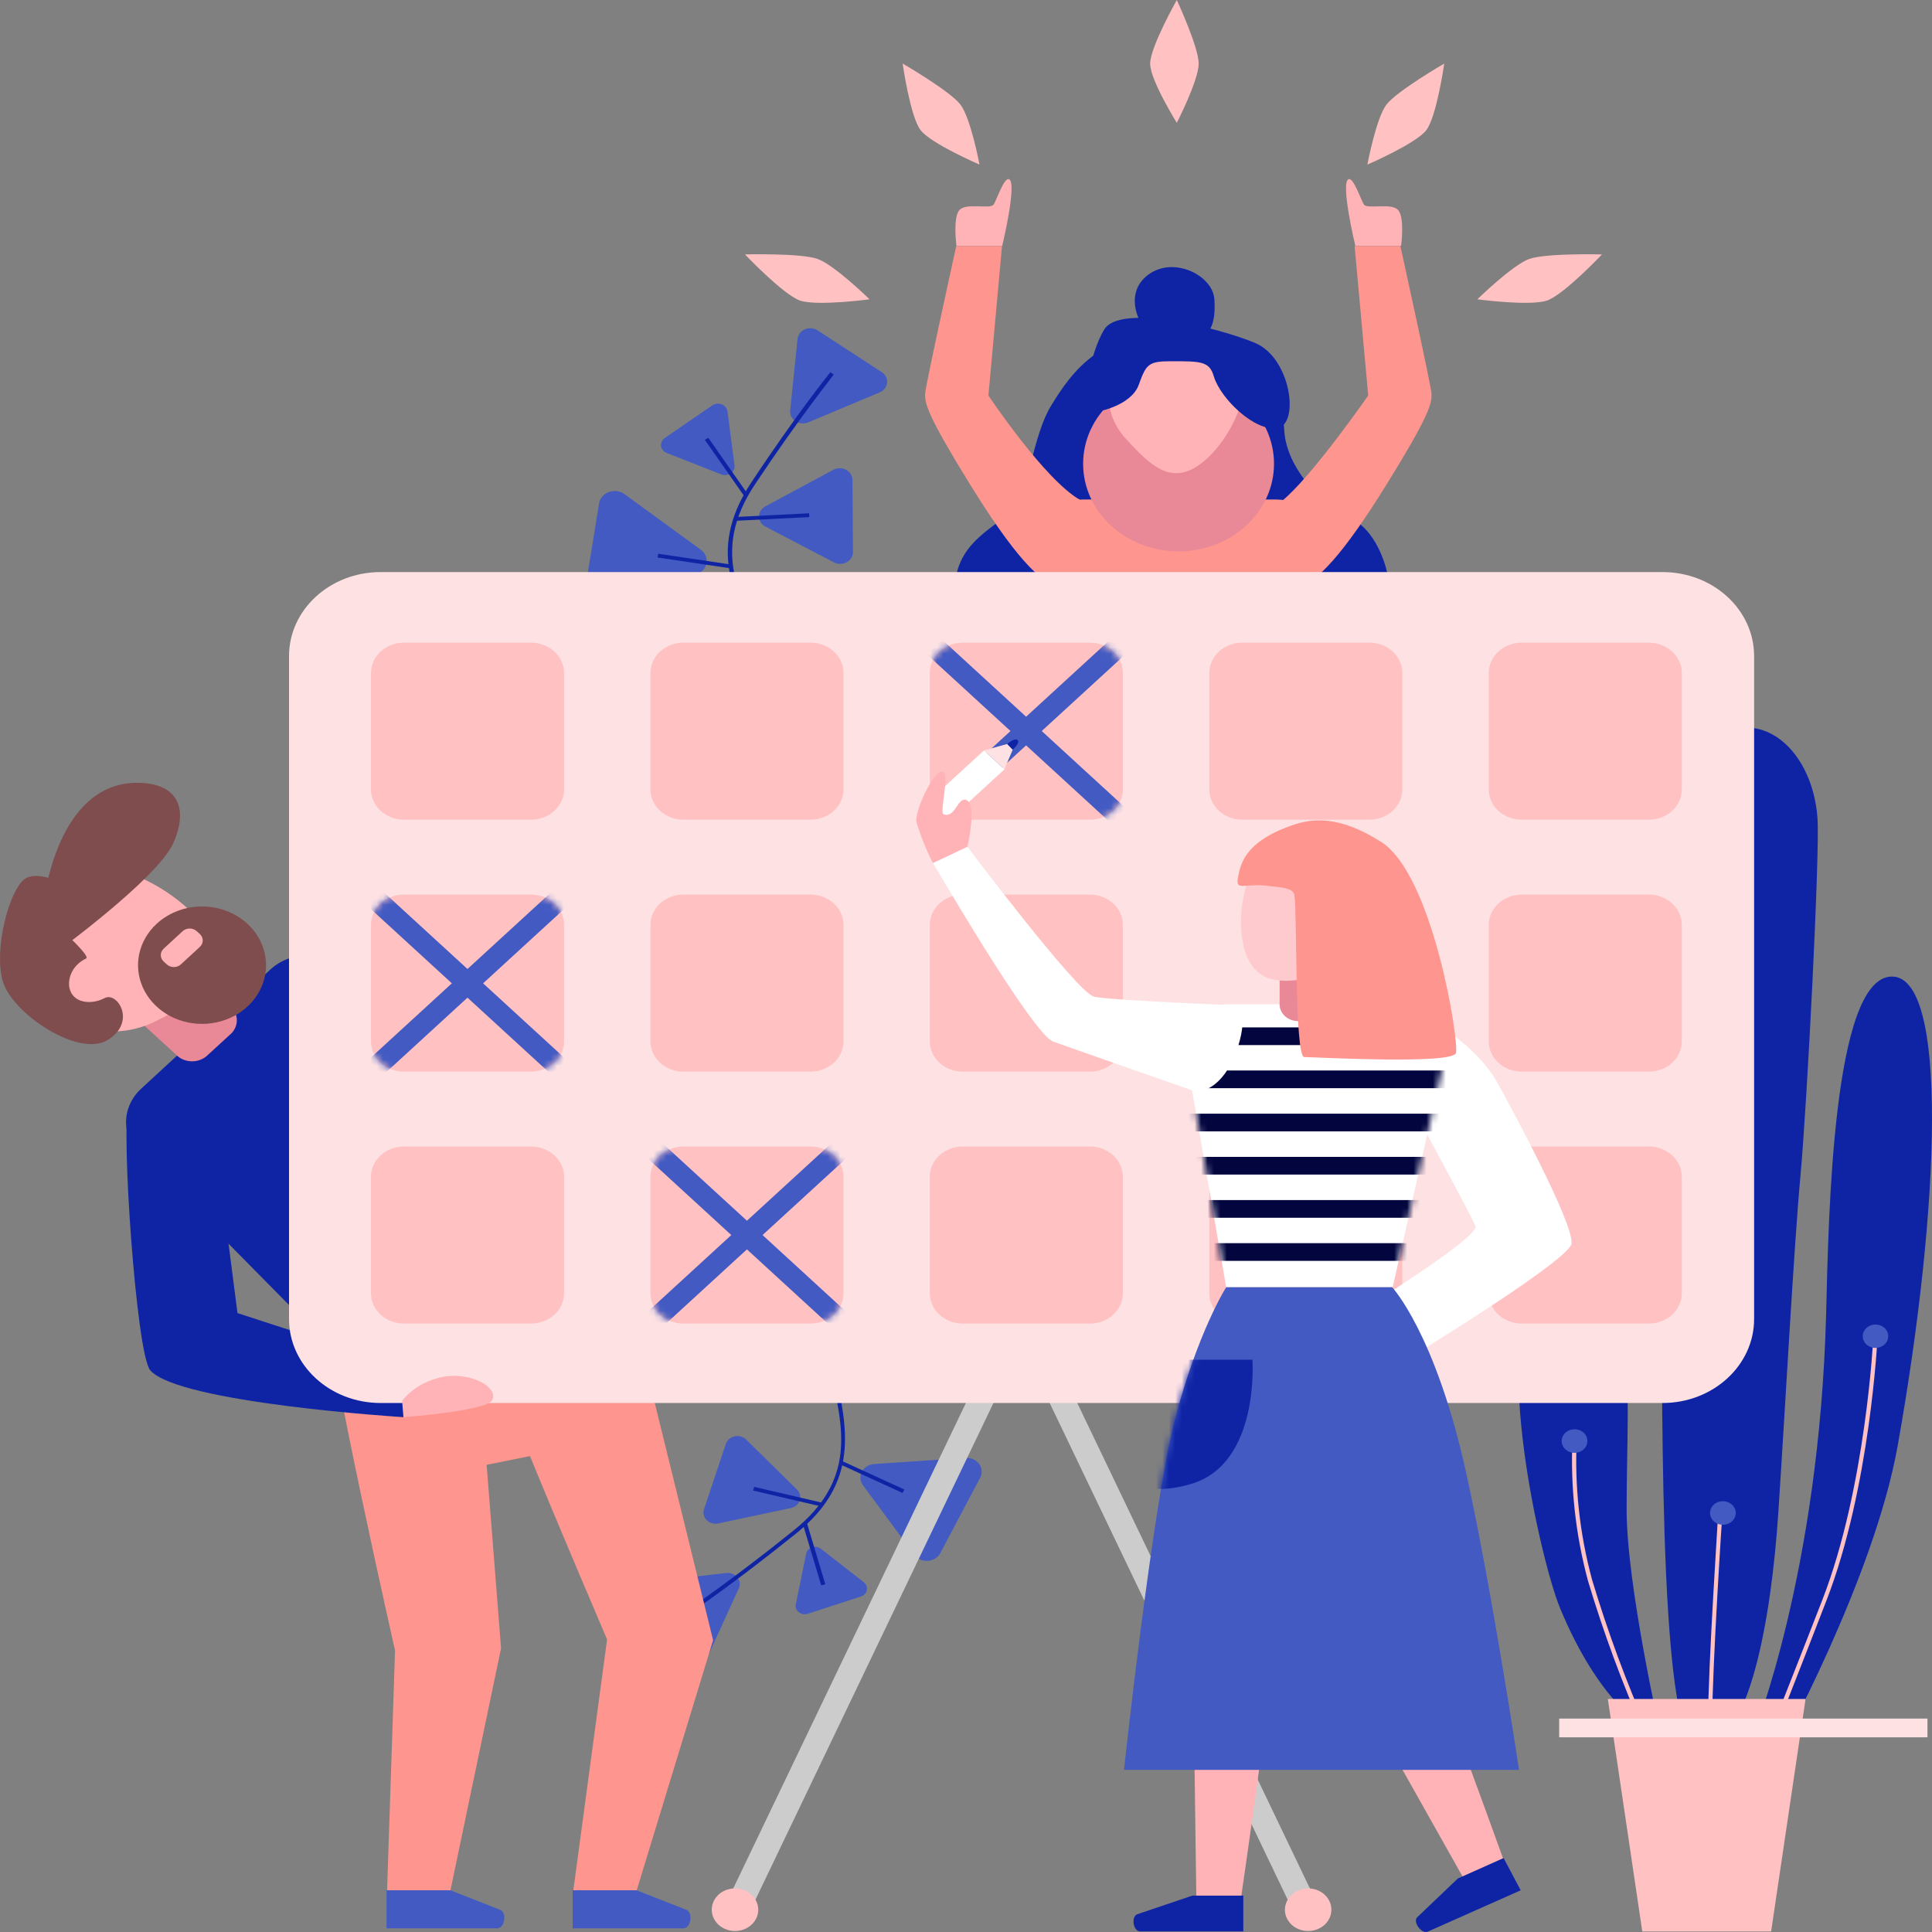 <svg width="300" height="300" viewBox="0 0 300 300" fill="none" xmlns="http://www.w3.org/2000/svg">
<rect x="0" y="0" width="300" height="300" fill="#808080" stroke="none"/>
<path d="M257.864 269.399C255.222 268.912 248.07 263.815 242.255 249.736C238.92 241.685 229.545 200.203 242.255 197.293C254.964 194.382 252.58 215.227 252.58 234.432C252.58 246.132 257.864 269.399 257.864 269.399Z" fill="#0E24A5"/>
<path d="M263.694 271.365C257.009 270.966 258.395 208.979 257.863 194.412C257.331 179.846 254.158 125.467 263.163 116.721C272.167 107.976 281.429 115.746 282.219 127.063C282.605 132.425 280.608 171.381 279.577 182.55C278.546 193.718 277.193 218.965 276.13 234.979C275.067 250.993 271.636 271.823 263.694 271.365Z" fill="#0E24A5"/>
<path d="M276.131 272.073C276.131 272.073 290.967 245.231 294.672 224.49C301.292 187.336 302.613 151.172 293.609 151.644C284.604 152.117 283.944 188.577 283.557 204.088C282.494 244.389 272.169 269.636 272.169 269.636L276.131 272.073Z" fill="#0E24A5"/>
<path d="M274.859 270.95L274.247 270.744C274.247 270.611 279.53 257.315 282.977 248.422C289.759 230.945 290.886 207.707 290.903 207.471H291.547C291.547 207.707 290.419 231.019 283.589 248.584C280.142 257.522 274.907 270.818 274.859 270.95Z" fill="#FFC1C1"/>
<path d="M265.869 267.213H265.225C265.225 258.926 266.836 234.713 266.836 234.417H267.496C267.448 234.698 265.869 258.94 265.869 267.213Z" fill="#FFC1C1"/>
<path d="M255.319 269.149C251.906 261.407 248.986 253.49 246.572 245.438C244.646 238.261 243.838 230.87 244.172 223.485H244.832C244.488 230.805 245.286 238.133 247.2 245.246C249.608 253.272 252.518 261.164 255.915 268.883L255.319 269.149Z" fill="#FFC1C1"/>
<path d="M269.527 234.919C269.53 235.282 269.415 235.638 269.198 235.941C268.98 236.244 268.669 236.481 268.305 236.622C267.94 236.763 267.538 236.802 267.149 236.733C266.761 236.664 266.403 236.49 266.122 236.235C265.842 235.979 265.65 235.653 265.571 235.297C265.493 234.941 265.532 234.572 265.682 234.237C265.833 233.901 266.089 233.614 266.418 233.412C266.747 233.21 267.133 233.102 267.529 233.102C268.056 233.102 268.562 233.293 268.936 233.634C269.31 233.974 269.522 234.436 269.527 234.919Z" fill="#425AC2"/>
<path d="M246.49 223.751C246.494 224.115 246.379 224.471 246.16 224.774C245.942 225.078 245.63 225.315 245.265 225.455C244.899 225.596 244.496 225.633 244.107 225.563C243.718 225.493 243.361 225.318 243.081 225.061C242.8 224.804 242.61 224.476 242.533 224.12C242.457 223.763 242.498 223.393 242.651 223.058C242.804 222.723 243.062 222.437 243.393 222.237C243.724 222.036 244.113 221.931 244.509 221.934C244.769 221.934 245.027 221.981 245.267 222.072C245.508 222.164 245.726 222.297 245.91 222.466C246.094 222.635 246.24 222.835 246.34 223.056C246.439 223.276 246.49 223.512 246.49 223.751Z" fill="#425AC2"/>
<path d="M293.205 207.486C293.205 207.846 293.089 208.197 292.872 208.496C292.654 208.795 292.344 209.028 291.982 209.165C291.62 209.303 291.222 209.339 290.838 209.268C290.453 209.198 290.1 209.025 289.823 208.771C289.546 208.517 289.357 208.193 289.281 207.841C289.204 207.488 289.244 207.123 289.394 206.791C289.543 206.459 289.797 206.175 290.123 205.975C290.449 205.776 290.832 205.669 291.224 205.669C291.75 205.669 292.253 205.861 292.625 206.201C292.997 206.542 293.205 207.004 293.205 207.486Z" fill="#425AC2"/>
<path d="M136.601 60.924L125.486 65.592C125.17 65.723 124.821 65.775 124.476 65.744C124.13 65.712 123.8 65.598 123.517 65.413C123.235 65.227 123.011 64.977 122.867 64.687C122.724 64.397 122.666 64.077 122.7 63.76L123.843 52.621C123.875 52.303 123.997 51.997 124.199 51.736C124.4 51.475 124.673 51.267 124.99 51.133C125.307 51 125.657 50.946 126.005 50.976C126.352 51.007 126.684 51.121 126.968 51.307L136.923 57.792C137.206 57.977 137.431 58.227 137.576 58.516C137.721 58.806 137.78 59.126 137.747 59.443C137.714 59.76 137.591 60.064 137.39 60.324C137.189 60.584 136.917 60.791 136.601 60.924Z" fill="#425AC2"/>
<path d="M96.974 76.731L108.797 85.344C109.137 85.586 109.401 85.906 109.562 86.272C109.722 86.638 109.774 87.037 109.712 87.428C109.65 87.818 109.475 88.186 109.207 88.495C108.939 88.804 108.586 89.042 108.185 89.184L94.123 94.281C93.723 94.426 93.288 94.471 92.863 94.412C92.438 94.354 92.037 94.194 91.701 93.949C91.365 93.703 91.105 93.381 90.947 93.014C90.79 92.647 90.741 92.248 90.805 91.858L93.027 78.149C93.092 77.76 93.267 77.393 93.535 77.085C93.803 76.778 94.155 76.54 94.555 76.396C94.955 76.253 95.388 76.208 95.813 76.267C96.238 76.325 96.638 76.486 96.974 76.731Z" fill="#425AC2"/>
<path d="M112.954 63.834L114.05 72.181C114.096 72.424 114.07 72.674 113.973 72.904C113.877 73.134 113.714 73.336 113.502 73.487C113.291 73.639 113.038 73.735 112.771 73.765C112.504 73.796 112.233 73.758 111.988 73.658L103.547 70.349C103.305 70.256 103.094 70.106 102.936 69.914C102.778 69.722 102.678 69.495 102.647 69.257C102.616 69.018 102.655 68.775 102.759 68.555C102.863 68.334 103.03 68.143 103.241 68L110.586 62.963C110.791 62.819 111.032 62.726 111.287 62.694C111.542 62.662 111.802 62.691 112.041 62.779C112.28 62.867 112.49 63.011 112.65 63.196C112.811 63.381 112.915 63.601 112.954 63.834Z" fill="#425AC2"/>
<path d="M129.465 87.308L118.849 81.768C118.548 81.609 118.298 81.379 118.125 81.103C117.951 80.827 117.859 80.514 117.859 80.195C117.859 79.876 117.951 79.563 118.125 79.287C118.298 79.011 118.548 78.781 118.849 78.622L129.384 72.964C129.683 72.799 130.024 72.709 130.373 72.705C130.722 72.701 131.066 72.782 131.369 72.94C131.673 73.098 131.925 73.327 132.1 73.604C132.274 73.88 132.366 74.195 132.364 74.515L132.445 85.713C132.45 86.035 132.362 86.352 132.189 86.632C132.016 86.913 131.766 87.146 131.463 87.308C131.159 87.471 130.815 87.556 130.464 87.556C130.113 87.556 129.768 87.471 129.465 87.308Z" fill="#425AC2"/>
<path d="M120.718 104.298L119.349 102.037C114.275 93.646 109.474 85.787 116.642 74.944C123.811 64.1 128.885 57.881 128.933 57.807L129.465 58.162C129.465 58.236 124.342 64.529 117.206 75.254C110.231 85.743 114.935 93.513 119.929 101.757C120.38 102.495 120.831 103.249 121.282 104.017L120.718 104.298Z" fill="#0E24A5"/>
<path d="M109.989 67.983L109.447 68.302L115.599 77.092L116.141 76.772L109.989 67.983Z" fill="#0E24A5"/>
<path d="M102.209 85.988L102.107 86.571L113.349 88.237L113.452 87.654L102.209 85.988Z" fill="#0E24A5"/>
<path d="M125.63 79.703L114.259 80.275L114.294 80.865L125.665 80.293L125.63 79.703Z" fill="#0E24A5"/>
<path d="M101.227 245.6L112.745 244.256C113.073 244.217 113.406 244.258 113.711 244.375C114.017 244.492 114.283 244.68 114.484 244.921C114.684 245.162 114.813 245.447 114.855 245.748C114.898 246.049 114.853 246.355 114.726 246.635L110.232 256.459C110.102 256.735 109.895 256.975 109.633 257.155C109.37 257.335 109.061 257.45 108.736 257.487C108.411 257.524 108.08 257.483 107.778 257.368C107.475 257.252 107.21 257.066 107.01 256.828L99.987 248.363C99.787 248.123 99.659 247.839 99.615 247.539C99.572 247.239 99.616 246.934 99.741 246.655C99.867 246.375 100.07 246.131 100.331 245.946C100.592 245.761 100.901 245.642 101.227 245.6Z" fill="#425AC2"/>
<path d="M142.078 241.553L134.024 230.665C133.796 230.365 133.657 230.016 133.619 229.652C133.582 229.288 133.647 228.922 133.809 228.587C133.971 228.253 134.224 227.963 134.544 227.745C134.863 227.527 135.239 227.388 135.634 227.341L149.939 226.381C150.346 226.355 150.753 226.427 151.12 226.591C151.488 226.754 151.802 227.003 152.032 227.312C152.261 227.621 152.399 227.981 152.43 228.354C152.461 228.727 152.385 229.101 152.21 229.439L145.96 241.257C145.774 241.568 145.508 241.831 145.184 242.024C144.86 242.216 144.49 242.332 144.105 242.362C143.721 242.391 143.334 242.332 142.981 242.191C142.627 242.05 142.317 241.831 142.078 241.553Z" fill="#425AC2"/>
<path d="M123.57 249.116L125.18 241.257C125.222 241.032 125.328 240.821 125.489 240.646C125.649 240.471 125.857 240.338 126.091 240.261C126.326 240.185 126.579 240.166 126.824 240.209C127.068 240.252 127.296 240.353 127.484 240.504L134.121 245.689C134.31 245.837 134.454 246.029 134.537 246.245C134.62 246.46 134.64 246.692 134.594 246.917C134.548 247.141 134.439 247.351 134.276 247.525C134.114 247.698 133.905 247.829 133.669 247.905L125.454 250.579C125.219 250.659 124.964 250.68 124.717 250.64C124.47 250.6 124.238 250.501 124.046 250.352C123.855 250.203 123.71 250.011 123.626 249.793C123.542 249.576 123.523 249.343 123.57 249.116Z" fill="#425AC2"/>
<path d="M115.854 223.529L123.763 231.315C123.99 231.535 124.15 231.806 124.225 232.101C124.301 232.396 124.29 232.704 124.193 232.994C124.097 233.284 123.918 233.545 123.675 233.751C123.433 233.957 123.135 234.1 122.812 234.166L111.537 236.559C111.215 236.626 110.879 236.615 110.564 236.526C110.248 236.437 109.964 236.274 109.739 236.053C109.514 235.831 109.356 235.56 109.281 235.265C109.207 234.97 109.218 234.662 109.314 234.373L112.712 224.194C112.81 223.909 112.987 223.652 113.226 223.449C113.465 223.246 113.758 223.104 114.075 223.037C114.393 222.97 114.724 222.98 115.036 223.066C115.348 223.152 115.63 223.312 115.854 223.529Z" fill="#425AC2"/>
<path d="M107.218 250.431L106.848 249.944C106.848 249.944 113.452 245.512 123.246 237.638C133.04 229.764 130.93 221.669 128.948 212.908L128.417 210.5L129.061 210.397L129.593 212.79C131.606 221.654 133.507 230.163 123.665 238.081C113.823 246 107.299 250.387 107.218 250.431Z" fill="#0E24A5"/>
<path d="M125.287 236.436L124.65 236.596L127.516 246.17L128.153 246.009L125.287 236.436Z" fill="#0E24A5"/>
<path d="M130.744 226.861L130.457 227.389L140.141 231.824L140.429 231.295L130.744 226.861Z" fill="#0E24A5"/>
<path d="M117.107 230.88L116.949 231.453L127.439 233.9L127.598 233.327L117.107 230.88Z" fill="#0E24A5"/>
<path d="M249.664 263.815H280.367L275.019 299.92H255.012L249.664 263.815Z" fill="#FFC1C1"/>
<path d="M95.765 193.836L110.73 254.685L98.842 293.612H89.016L94.267 254.582C94.267 254.582 86.294 235.924 82.299 226.1L75.566 227.459L77.805 255.941L69.928 293.612H60.102L61.342 256.296C61.342 256.296 50.727 209.318 50.872 203.409C50.598 202.478 95.765 193.836 95.765 193.836Z" fill="#FE958E"/>
<path d="M99.52 202.759L53.112 210.987L22.506 179.964C21.637 179.308 20.928 178.491 20.424 177.568C19.921 176.644 19.634 175.634 19.582 174.602C19.531 173.571 19.715 172.541 20.125 171.579C20.534 170.617 21.159 169.744 21.958 169.017L41.965 150.566C42.752 149.828 43.699 149.25 44.745 148.868C45.791 148.487 46.912 148.311 48.036 148.351C49.161 148.391 50.264 148.648 51.274 149.103C52.284 149.558 53.179 150.203 53.901 150.994L99.52 202.759Z" fill="#0E24A5"/>
<path d="M35.956 160.435L32.042 164.024C31.717 164.291 31.338 164.497 30.927 164.63C30.515 164.762 30.08 164.819 29.644 164.797C29.209 164.775 28.783 164.675 28.39 164.502C27.997 164.328 27.645 164.086 27.354 163.788L22.522 159.356C21.866 158.822 21.467 158.072 21.413 157.269C21.358 156.466 21.653 155.676 22.232 155.072L26.13 151.467C26.787 150.932 27.649 150.657 28.527 150.701C29.404 150.745 30.228 151.106 30.817 151.704L35.65 156.136C36.309 156.67 36.711 157.422 36.768 158.227C36.826 159.033 36.534 159.826 35.956 160.435Z" fill="#E98896"/>
<path d="M19.961 172.164C18.769 174.897 21.137 210.205 23.328 212.775C27.709 217.872 62.648 220.058 62.648 220.058V212.273L36.875 203.897L33.105 174.572C33.105 174.572 21.765 168.043 19.961 172.164Z" fill="#0E24A5"/>
<path d="M32.766 145.351C36.535 151.659 31.284 155.013 24.406 158.455C22.767 159.315 20.958 159.866 19.084 160.077C17.21 160.288 15.309 160.155 13.492 159.684C11.675 159.214 9.978 158.416 8.501 157.337C7.024 156.259 5.797 154.921 4.89 153.402C3.983 151.883 3.416 150.214 3.221 148.492C3.025 146.77 3.207 145.029 3.753 143.372C4.3 141.714 5.201 140.174 6.405 138.839C7.608 137.505 9.09 136.404 10.762 135.601C17.64 132.144 28.997 139.029 32.766 145.351Z" fill="#FFB3B6"/>
<path d="M7.96 148.454C7.96 148.454 24.245 136.635 26.855 131.036C29.287 125.703 27.789 121.626 21.394 121.552C13.179 121.464 8.781 129.411 7.058 138.364C6.478 141.363 7.96 148.454 7.96 148.454Z" fill="#7F4D4E"/>
<path d="M10.328 145.13C10.328 145.13 13.888 148.365 13.405 148.823C12.549 149.213 11.838 149.826 11.362 150.586C10.886 151.346 10.666 152.218 10.731 153.093C11.101 155.899 14.275 156.047 16.24 154.984C18.205 153.92 21.266 158.677 16.739 161.484C12.213 164.29 1.936 157.377 0.454 152.443C-1.028 147.508 1.388 138.305 3.821 136.503C6.253 134.7 12.632 138.497 12.632 138.497L10.328 145.13Z" fill="#7F4D4E"/>
<path d="M38.405 143.431C39.794 144.706 40.739 146.33 41.122 148.098C41.505 149.866 41.307 151.698 40.555 153.363C39.802 155.028 38.528 156.451 36.894 157.452C35.26 158.453 33.339 158.988 31.373 158.988C29.408 158.988 27.487 158.453 25.853 157.452C24.219 156.451 22.945 155.028 22.192 153.363C21.44 151.698 21.242 149.866 21.625 148.098C22.008 146.33 22.953 144.706 24.342 143.431C25.265 142.583 26.361 141.911 27.568 141.452C28.774 140.994 30.067 140.758 31.373 140.758C32.679 140.758 33.973 140.994 35.179 141.452C36.386 141.911 37.482 142.583 38.405 143.431Z" fill="#7F4D4E"/>
<path d="M28.358 144.596L25.416 147.31C24.814 147.865 24.817 148.763 25.423 149.315L25.902 149.753C26.508 150.305 27.487 150.302 28.089 149.747L31.031 147.034C31.633 146.479 31.631 145.581 31.025 145.028L30.545 144.591C29.94 144.039 28.96 144.041 28.358 144.596Z" fill="#FFB3B6"/>
<path d="M116.127 297.439L112.535 295.991L152.064 213.514L155.656 214.947L116.127 297.439Z" fill="#CCCCCC"/>
<path d="M117.739 296.478C117.751 297.132 117.552 297.776 117.166 298.326C116.78 298.877 116.225 299.31 115.571 299.571C114.916 299.832 114.192 299.909 113.49 299.793C112.788 299.677 112.139 299.372 111.625 298.918C111.112 298.464 110.757 297.88 110.605 297.24C110.453 296.601 110.512 295.934 110.773 295.325C111.034 294.716 111.486 294.192 112.073 293.819C112.659 293.445 113.352 293.24 114.066 293.228C115.022 293.216 115.944 293.551 116.632 294.16C117.32 294.768 117.717 295.602 117.739 296.478Z" fill="#FFC1C1"/>
<path d="M201.13 297.439L204.722 295.991L164.87 212.834L161.278 214.282L201.13 297.439Z" fill="#CCCCCC"/>
<path d="M199.52 296.479C199.507 297.133 199.706 297.776 200.092 298.327C200.478 298.877 201.033 299.31 201.688 299.572C202.342 299.833 203.066 299.91 203.768 299.794C204.471 299.678 205.119 299.373 205.633 298.919C206.147 298.464 206.502 297.88 206.653 297.241C206.805 296.601 206.747 295.935 206.485 295.326C206.224 294.717 205.772 294.193 205.186 293.819C204.6 293.446 203.906 293.24 203.193 293.229C202.238 293.221 201.318 293.557 200.631 294.165C199.944 294.773 199.545 295.604 199.52 296.479Z" fill="#FFC1C1"/>
<path d="M148.311 90.455C149.004 83.763 154.915 81.842 157.348 78.976C159.78 76.11 160.36 67.601 163.26 62.918C166.352 57.91 171.314 50.376 185.038 51.764C196.056 52.872 199.068 60.791 199.423 66.862C199.777 72.934 205.673 78.681 209.845 80.572C214.017 82.463 216.111 89.435 215.756 92.685C215.402 95.935 148.311 90.455 148.311 90.455Z" fill="#0E24A5"/>
<path d="M164.709 129.352H201.677L196.587 112.068L206.252 84.383C206.655 80.719 202.789 77.558 197.876 77.558H168.462C163.63 77.558 159.683 80.719 160.102 84.383L170.572 112.068L164.709 129.352Z" fill="#FE958E"/>
<path d="M164.629 91.135C161.632 90.825 157.187 85.831 150.647 75.254C144.107 64.676 143.543 62.623 143.656 61.101C143.768 59.58 148.488 38.203 148.488 38.203H155.592L153.482 61.412C153.482 61.412 162.212 74.545 167.77 77.662C170.863 79.464 164.629 91.135 164.629 91.135Z" fill="#FE958E"/>
<path d="M201.308 91.135C204.304 90.825 208.734 85.831 215.29 75.254C221.846 64.676 222.394 62.623 222.281 61.101C222.168 59.58 217.449 38.203 217.449 38.203H210.345L212.455 61.412C212.455 61.412 203.692 74.057 199.005 77.839C196.315 80.025 201.308 91.135 201.308 91.135Z" fill="#FE958E"/>
<path d="M183.008 85.61C191.193 85.61 197.828 79.525 197.828 72.019C197.828 64.512 191.193 58.427 183.008 58.427C174.823 58.427 168.188 64.512 168.188 72.019C168.188 79.525 174.823 85.61 183.008 85.61Z" fill="#E98896"/>
<path d="M258.153 88.83H59.103C51.248 88.83 44.88 94.671 44.88 101.875V204.813C44.88 212.017 51.248 217.857 59.103 217.857H258.153C266.009 217.857 272.377 212.017 272.377 204.813V101.875C272.377 94.671 266.009 88.83 258.153 88.83Z" fill="#FEE2E3"/>
<path d="M82.461 99.792H62.728C59.899 99.792 57.606 101.895 57.606 104.489V122.586C57.606 125.181 59.899 127.284 62.728 127.284H82.461C85.29 127.284 87.584 125.181 87.584 122.586V104.489C87.584 101.895 85.29 99.792 82.461 99.792Z" fill="#FFC1C1"/>
<path d="M125.856 99.792H106.123C103.294 99.792 101.001 101.895 101.001 104.489V122.586C101.001 125.181 103.294 127.284 106.123 127.284H125.856C128.685 127.284 130.978 125.181 130.978 122.586V104.489C130.978 101.895 128.685 99.792 125.856 99.792Z" fill="#FFC1C1"/>
<path d="M169.237 99.792H149.504C146.675 99.792 144.381 101.895 144.381 104.489V122.586C144.381 125.181 146.675 127.284 149.504 127.284H169.237C172.066 127.284 174.359 125.181 174.359 122.586V104.489C174.359 101.895 172.066 99.792 169.237 99.792Z" fill="#FFC1C1"/>
<path d="M212.631 99.792H192.899C190.07 99.792 187.776 101.895 187.776 104.489V122.586C187.776 125.181 190.07 127.284 192.899 127.284H212.631C215.46 127.284 217.754 125.181 217.754 122.586V104.489C217.754 101.895 215.46 99.792 212.631 99.792Z" fill="#FFC1C1"/>
<path d="M256.028 99.792H236.295C233.466 99.792 231.173 101.895 231.173 104.489V122.586C231.173 125.181 233.466 127.284 236.295 127.284H256.028C258.857 127.284 261.15 125.181 261.15 122.586V104.489C261.15 101.895 258.857 99.792 256.028 99.792Z" fill="#FFC1C1"/>
<path d="M82.461 138.91H62.728C59.899 138.91 57.606 141.014 57.606 143.608V161.705C57.606 164.3 59.899 166.403 62.728 166.403H82.461C85.29 166.403 87.584 164.3 87.584 161.705V143.608C87.584 141.014 85.29 138.91 82.461 138.91Z" fill="#FFC1C1"/>
<path d="M125.856 138.91H106.123C103.294 138.91 101.001 141.014 101.001 143.608V161.705C101.001 164.3 103.294 166.403 106.123 166.403H125.856C128.685 166.403 130.978 164.3 130.978 161.705V143.608C130.978 141.014 128.685 138.91 125.856 138.91Z" fill="#FFC1C1"/>
<path d="M169.237 138.91H149.504C146.675 138.91 144.381 141.014 144.381 143.608V161.705C144.381 164.3 146.675 166.403 149.504 166.403H169.237C172.066 166.403 174.359 164.3 174.359 161.705V143.608C174.359 141.014 172.066 138.91 169.237 138.91Z" fill="#FFC1C1"/>
<path d="M256.028 138.91H236.295C233.466 138.91 231.173 141.014 231.173 143.608V161.705C231.173 164.3 233.466 166.403 236.295 166.403H256.028C258.857 166.403 261.15 164.3 261.15 161.705V143.608C261.15 141.014 258.857 138.91 256.028 138.91Z" fill="#FFC1C1"/>
<path d="M82.461 178.029H62.728C59.899 178.029 57.606 180.132 57.606 182.727V200.824C57.606 203.418 59.899 205.522 62.728 205.522H82.461C85.29 205.522 87.584 203.418 87.584 200.824V182.727C87.584 180.132 85.29 178.029 82.461 178.029Z" fill="#FFC1C1"/>
<path d="M125.856 178.029H106.123C103.294 178.029 101.001 180.132 101.001 182.727V200.824C101.001 203.418 103.294 205.522 106.123 205.522H125.856C128.685 205.522 130.978 203.418 130.978 200.824V182.727C130.978 180.132 128.685 178.029 125.856 178.029Z" fill="#FFC1C1"/>
<path d="M169.237 178.029H149.504C146.675 178.029 144.381 180.132 144.381 182.727V200.824C144.381 203.418 146.675 205.522 149.504 205.522H169.237C172.066 205.522 174.359 203.418 174.359 200.824V182.727C174.359 180.132 172.066 178.029 169.237 178.029Z" fill="#FFC1C1"/>
<path d="M212.631 178.029H192.899C190.07 178.029 187.776 180.132 187.776 182.727V200.824C187.776 203.418 190.07 205.522 192.899 205.522H212.631C215.46 205.522 217.754 203.418 217.754 200.824V182.727C217.754 180.132 215.46 178.029 212.631 178.029Z" fill="#FFC1C1"/>
<path d="M256.028 178.029H236.295C233.466 178.029 231.173 180.132 231.173 182.727V200.824C231.173 203.418 233.466 205.522 236.295 205.522H256.028C258.857 205.522 261.15 203.418 261.15 200.824V182.727C261.15 180.132 258.857 178.029 256.028 178.029Z" fill="#FFC1C1"/>
<path d="M98.842 293.523H88.92V299.433H106.107C107.251 299.433 107.637 297.099 106.639 296.582L98.842 293.523Z" fill="#425AC2"/>
<path d="M69.929 293.523H60.022V299.433H77.21C78.337 299.433 78.74 297.099 77.741 296.582L69.929 293.523Z" fill="#425AC2"/>
<path d="M221.813 158.529C224.052 159.223 229.867 163.374 232.445 168.013C234.394 171.484 244.51 190.172 244.011 193.127C243.511 196.081 213.405 214.178 213.405 214.178L208.911 205.019C208.911 205.019 229.851 192.211 229.11 190.379C228.369 188.547 217.835 169.18 217.835 169.18L221.813 158.529Z" fill="white"/>
<path d="M202.855 222.836H184.781L185.764 294.455H192.739C192.739 294.455 198.022 258.424 200.019 238.51H202.548C202.887 233.28 202.887 228.08 202.855 222.836Z" fill="#FFB3B6"/>
<path d="M206.511 221.048L189.887 228.435C192.432 233.132 194.897 237.815 197.088 242.646L199.166 241.73L227.146 291.456L233.428 288.664C233.428 288.664 214.098 234.831 208.702 225.14C208.053 223.741 207.321 222.375 206.511 221.048Z" fill="#FFB3B6"/>
<path d="M216.256 199.878H190.402L183.798 161.734C183.443 158.617 186.713 155.943 190.885 155.943H217.786C221.958 155.943 225.244 158.617 224.89 161.734L216.256 199.878Z" fill="white"/>
<path d="M185.152 294.351H193.061V299.906H177.033C175.986 299.906 175.616 297.734 176.534 297.261L185.152 294.351Z" fill="#0E24A5"/>
<path d="M226.372 291.692L233.475 288.516L236.133 293.524L221.716 299.936C220.766 300.364 219.413 298.547 220.009 297.764L226.372 291.692Z" fill="#0E24A5"/>
<path d="M190.402 199.878H216.176C216.176 199.878 222.909 207.102 227.645 228.612C231.704 246.989 235.876 274.822 235.876 274.822H174.536C174.536 274.822 178.949 233.9 182.397 220.605C185.94 206.881 190.402 199.878 190.402 199.878Z" fill="#425AC2"/>
<mask id="mask0_1_339" style="mask-type:alpha" maskUnits="userSpaceOnUse" x="183" y="155" width="42" height="45">
<path d="M216.256 199.878H190.402L183.798 161.734C183.443 158.617 186.713 155.943 190.885 155.943H217.786C221.958 155.943 225.244 158.617 224.89 161.734L216.256 199.878Z" fill="white"/>
</mask>
<g mask="url(#mask0_1_339)">
<path d="M231.35 193.038H178.965V195.786H231.35V193.038Z" fill="#03053F"/>
<path d="M231.35 186.346H178.965V189.094H231.35V186.346Z" fill="#03053F"/>
<path d="M231.35 179.639H178.965V182.387H231.35V179.639Z" fill="#03053F"/>
<path d="M231.35 172.932H178.965V175.68H231.35V172.932Z" fill="#03053F"/>
<path d="M231.35 166.225H178.965V168.973H231.35V166.225Z" fill="#03053F"/>
<path d="M231.35 159.533H178.965V162.281H231.35V159.533Z" fill="#03053F"/>
</g>
<path d="M201.355 158.543H206.059C206.804 158.501 207.501 158.19 207.996 157.678C208.491 157.165 208.745 156.494 208.701 155.81V150.492C208.745 149.808 208.491 149.137 207.996 148.625C207.501 148.112 206.804 147.801 206.059 147.759H201.355C200.609 147.801 199.91 148.112 199.413 148.624C198.915 149.135 198.658 149.807 198.697 150.492V155.81C198.658 156.495 198.915 157.167 199.413 157.679C199.91 158.191 200.609 158.501 201.355 158.543Z" fill="#E98896"/>
<path d="M193.334 147.744C195.235 153.653 200.582 152.723 206.977 150.979C208.499 150.563 209.917 149.876 211.15 148.958C212.382 148.039 213.405 146.907 214.161 145.626C214.916 144.344 215.389 142.939 215.552 141.49C215.715 140.042 215.566 138.577 215.112 137.182C214.658 135.786 213.909 134.485 212.908 133.355C211.906 132.225 210.671 131.286 209.274 130.594C207.877 129.901 206.345 129.467 204.765 129.318C203.185 129.168 201.589 129.305 200.067 129.721C193.736 131.464 191.449 141.879 193.334 147.744Z" fill="#FFCACE"/>
<path d="M200.534 128.185C193.156 130.785 192.592 134.271 192.206 136.443C191.884 138.378 193.333 137.122 196.797 137.551C198.842 137.817 200.824 137.817 201.001 139.028C201.436 141.761 201.001 164.142 202.531 164.142C204.061 164.142 225.582 165.339 226.081 163.507C226.581 161.675 222.522 135.882 214.484 130.741C207.944 126.589 203.771 127.033 200.534 128.185Z" fill="#FE958E"/>
<path d="M192.561 156.135C192.561 156.135 172.426 155.352 169.864 154.761C167.303 154.171 150.228 131.509 150.228 131.509L144.864 133.976C144.864 133.976 160.312 160.567 163.534 161.734C166.756 162.901 185.828 169.549 185.828 169.549C185.828 169.549 189.307 169.549 191.562 164.275C193.93 158.78 192.561 156.135 192.561 156.135Z" fill="white"/>
<mask id="mask1_1_339" style="mask-type:alpha" maskUnits="userSpaceOnUse" x="144" y="99" width="31" height="29">
<path d="M169.237 99.792H149.504C146.675 99.792 144.381 101.895 144.381 104.489V122.586C144.381 125.181 146.675 127.284 149.504 127.284H169.237C172.066 127.284 174.359 125.181 174.359 122.586V104.489C174.359 101.895 172.066 99.792 169.237 99.792Z" fill="#FFC1C1"/>
</mask>
<g mask="url(#mask1_1_339)">
<path d="M130.834 85.153L128.408 87.378L187.945 141.98L190.371 139.755L130.834 85.153Z" fill="#425AC2"/>
<path d="M187.917 85.075L128.38 139.676L130.806 141.901L190.343 87.3L187.917 85.075Z" fill="#425AC2"/>
</g>
<mask id="mask2_1_339" style="mask-type:alpha" maskUnits="userSpaceOnUse" x="57" y="138" width="31" height="29">
<path d="M82.461 138.91H62.728C59.899 138.91 57.606 141.014 57.606 143.608V161.705C57.606 164.3 59.899 166.403 62.728 166.403H82.461C85.29 166.403 87.584 164.3 87.584 161.705V143.608C87.584 141.014 85.29 138.91 82.461 138.91Z" fill="#FFC1C1"/>
</mask>
<g mask="url(#mask2_1_339)">
<path d="M44.034 124.277L41.608 126.502L101.145 181.103L103.571 178.878L44.034 124.277Z" fill="#425AC2"/>
<path d="M101.145 124.277L41.608 178.878L44.034 181.103L103.571 126.502L101.145 124.277Z" fill="#425AC2"/>
</g>
<mask id="mask3_1_339" style="mask-type:alpha" maskUnits="userSpaceOnUse" x="101" y="178" width="30" height="28">
<path d="M125.856 178.029H106.123C103.294 178.029 101.001 180.132 101.001 182.727V200.824C101.001 203.418 103.294 205.522 106.123 205.522H125.856C128.685 205.522 130.978 203.418 130.978 200.824V182.727C130.978 180.132 128.685 178.029 125.856 178.029Z" fill="#FFC1C1"/>
</mask>
<g mask="url(#mask3_1_339)">
<path d="M87.435 163.373L85.009 165.598L144.546 220.199L146.972 217.974L87.435 163.373Z" fill="#425AC2"/>
<path d="M144.546 163.358L85.009 217.959L87.435 220.184L146.972 165.583L144.546 163.358Z" fill="#425AC2"/>
</g>
<path d="M188.179 67.926H177.048V80.675H188.179V67.926Z" fill="#E98896"/>
<path d="M186.552 71.93C181.881 75.52 178.643 72.314 174.729 68.03C173.797 67.011 173.093 65.834 172.657 64.566C172.221 63.298 172.062 61.964 172.188 60.639C172.315 59.315 172.724 58.026 173.394 56.847C174.063 55.668 174.979 54.621 176.09 53.766C177.2 52.912 178.484 52.266 179.866 51.867C181.249 51.467 182.704 51.321 184.148 51.437C185.592 51.553 186.997 51.928 188.283 52.542C189.569 53.156 190.711 53.996 191.642 55.015C195.557 59.328 191.224 68.37 186.552 71.93Z" fill="#FFB3B6"/>
<path d="M180.737 53.301C178.321 53.301 173.698 46.683 177.918 42.96C181.897 39.503 188.324 42.679 188.566 46.461C189 52.932 185.988 53.301 180.737 53.301Z" fill="#0E24A5"/>
<path d="M168.93 64.1C170.541 64.1 175.664 62.948 176.823 59.757C177.983 56.566 178.289 56.093 181.849 56.093C186.472 56.093 187.793 56.093 188.47 58.412C189.501 61.914 194.913 67.099 198.376 66.464C201.84 65.828 200.454 55.591 194.897 53.257C189.34 50.922 174.037 47.082 171.492 51.129C168.947 55.177 168.012 64.1 168.012 64.1H168.93Z" fill="#0E24A5"/>
<path d="M152.788 116.532L144.188 124.419L147.377 127.344L155.977 119.457L152.788 116.532Z" fill="white"/>
<path d="M150.228 131.464C150.228 131.464 151.839 124.521 149.906 124.181C148.665 123.945 148.295 127.033 146.539 126.456C145.782 126.22 147.65 119.942 146.281 119.823C144.912 119.705 142.045 125.895 142.286 127.609C142.947 129.809 143.81 131.953 144.864 134.02L150.228 131.464Z" fill="#FFB3B6"/>
<path d="M152.774 116.529L155.963 119.454L157.252 116.411L156.398 115.525L152.774 116.529Z" fill="#FEE2E3"/>
<path d="M156.398 115.524L157.252 116.396C157.252 116.396 158.476 115.332 158.009 114.919C157.542 114.505 156.398 115.524 156.398 115.524Z" fill="#0E24A5"/>
<mask id="mask4_1_339" style="mask-type:alpha" maskUnits="userSpaceOnUse" x="174" y="199" width="62" height="76">
<path d="M190.402 199.878H216.176C216.176 199.878 222.909 207.102 227.645 228.612C231.704 246.989 235.876 274.822 235.876 274.822H174.536C174.536 274.822 178.949 233.9 182.397 220.605C185.94 206.881 190.402 199.878 190.402 199.878Z" fill="#425AC2"/>
</mask>
<g mask="url(#mask4_1_339)">
<path d="M180.979 211.135H194.477C194.477 211.135 195.669 227.282 184.941 230.429C176.565 232.896 174.616 228.612 174.616 228.612L180.979 211.135Z" fill="#0E24A5"/>
</g>
<path d="M62.648 220.058C62.648 220.058 75.148 219.142 76.34 217.503C77.532 215.863 74.165 213.322 69.591 213.676C68.179 213.839 66.817 214.262 65.588 214.919C64.359 215.577 63.288 216.455 62.438 217.503L62.648 220.058Z" fill="#FFB3B6"/>
<path d="M148.521 38.174H155.625C155.625 38.174 157.976 28.409 156.688 27.833C155.915 27.508 154.803 30.935 154.304 31.748C153.804 32.56 149.938 31.393 148.94 32.663C147.941 33.934 148.521 38.174 148.521 38.174Z" fill="#FFB3B6"/>
<path d="M217.561 38.174H210.457C210.457 38.174 208.105 28.409 209.394 27.833C210.167 27.508 211.279 30.935 211.778 31.748C212.277 32.56 216.143 31.393 217.142 32.663C218.141 33.934 217.561 38.174 217.561 38.174Z" fill="#FFB3B6"/>
<path d="M299.295 266.859H242.11V269.769H299.295V266.859Z" fill="#FEE2E3"/>
<path d="M186.133 9.883C186.133 12.439 182.734 19.072 182.734 19.072C182.734 19.072 178.594 12.439 178.594 9.883C178.594 7.327 182.734 0 182.734 0C182.734 0 186.133 7.342 186.133 9.883Z" fill="#FFC1C1"/>
<path d="M149.133 16.236C150.744 18.334 152.097 25.558 152.097 25.558C152.097 25.558 144.558 22.307 142.948 20.21C141.337 18.112 140.161 9.869 140.161 9.869C140.161 9.869 147.522 14.138 149.133 16.236Z" fill="#FFC1C1"/>
<path d="M126.968 40.212C129.577 41.143 135.022 46.476 135.022 46.476C135.022 46.476 126.775 47.584 124.181 46.653C121.588 45.723 115.676 39.503 115.676 39.503C115.676 39.503 124.358 39.282 126.968 40.212Z" fill="#FFC1C1"/>
<path d="M215.29 16.236C213.679 18.334 212.326 25.558 212.326 25.558C212.326 25.558 219.864 22.307 221.475 20.21C223.086 18.112 224.262 9.869 224.262 9.869C224.262 9.869 216.9 14.138 215.29 16.236Z" fill="#FFC1C1"/>
<path d="M237.454 40.212C234.86 41.143 229.4 46.476 229.4 46.476C229.4 46.476 237.647 47.584 240.257 46.653C242.866 45.723 248.762 39.503 248.762 39.503C248.762 39.503 240.063 39.282 237.454 40.212Z" fill="#FFC1C1"/>
</svg>
